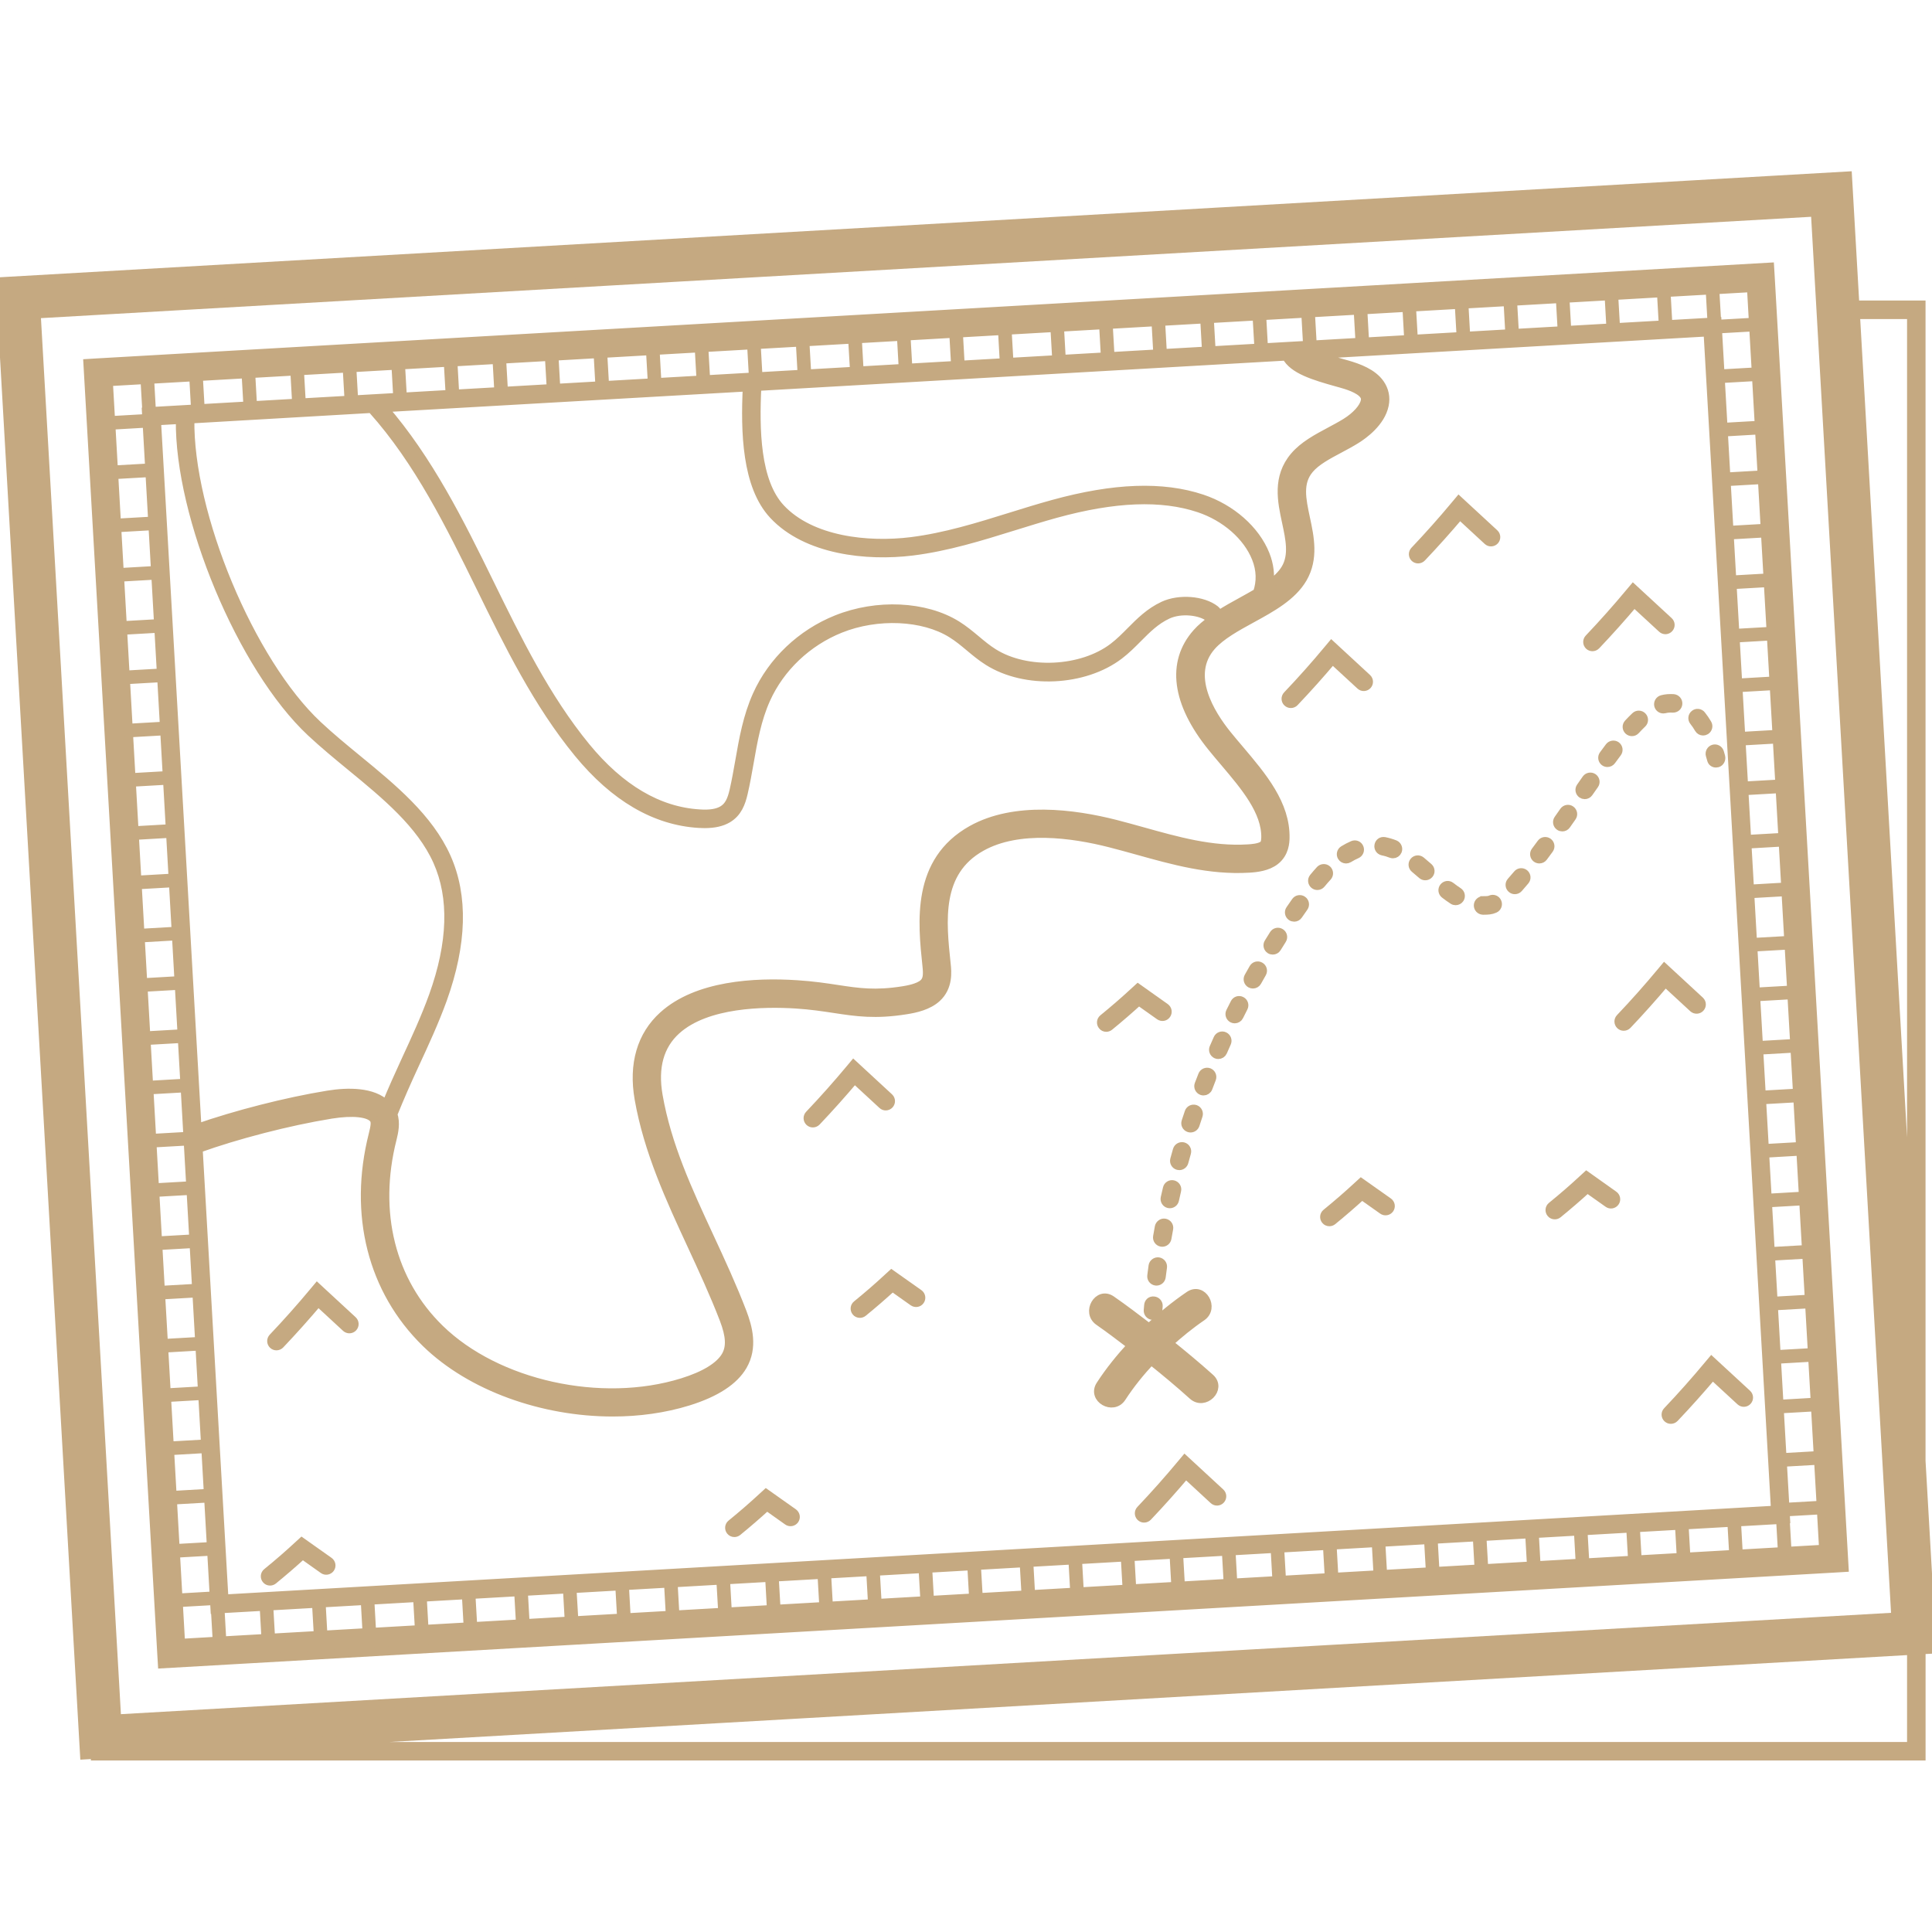 <!DOCTYPE svg PUBLIC "-//W3C//DTD SVG 1.1//EN" "http://www.w3.org/Graphics/SVG/1.1/DTD/svg11.dtd">
<!-- Uploaded to: SVG Repo, www.svgrepo.com, Transformed by: SVG Repo Mixer Tools -->
<svg fill="#C5A981" height="800px" width="800px" version="1.1" id="Layer_1" xmlns="http://www.w3.org/2000/svg" xmlns:xlink="http://www.w3.org/1999/xlink" viewBox="0 0 222.476 222.476" xml:space="preserve" stroke="#C5A981">
<g id="SVGRepo_bgCarrier" stroke-width="0"/>
<g id="SVGRepo_tracerCarrier" stroke-linecap="round" stroke-linejoin="round"/>
<g id="SVGRepo_iconCarrier"> <g> <g> <g> <path d="M221.232,168.228V35.108h-7.62l-0.852-14.86L0,32.428l9.72,169.676l1.244-0.072v0.196h210.272v-12.232l1.24-0.072 L221.232,168.228z M4.188,36.164l204.84-11.728l9.26,161.756L13.452,197.92L4.188,36.164z M220.104,201.096H27.356 l192.748-11.036V201.096z M220.104,36.24v112.204L213.68,36.24L220.104,36.24L220.104,36.24z"/> <path d="M203.864,31.876l-0.068-1.132L11.232,41.768l-1.128,0.068l8.508,148.644l0.068,1.132l192.564-11.024l1.128-0.068 L203.864,31.876z M209.36,167.6l-4.136,0.236l-0.32-5.58l4.136-0.236L209.36,167.6z M209.012,161.452l-4.136,0.24l-0.296-5.152 l4.136-0.24L209.012,161.452z M208.684,155.736l-4.136,0.236l-0.32-5.58l4.136-0.236L208.684,155.736z M89.056,59.288 c3.8,4.084,10.752,4.836,16.016,4.184c4.008-0.5,7.868-1.7,11.596-2.86c1.636-0.508,3.268-1.016,4.92-1.472 c6.78-1.864,12.172-2.068,16.472-0.636c3.052,1.016,5.576,3.224,6.588,5.756c0.552,1.376,0.576,2.736,0.136,3.996 c-0.564,0.332-1.152,0.66-1.756,0.992c-0.896,0.488-1.8,0.992-2.652,1.54c-0.14-0.196-0.24-0.408-0.452-0.576 c-1.4-1.096-4.132-1.312-5.96-0.46c-1.572,0.732-2.688,1.856-3.764,2.94c-0.632,0.636-1.284,1.296-2.016,1.848 c-3.632,2.76-9.94,3.06-13.784,0.648c-0.728-0.456-1.36-0.984-2.028-1.544c-0.68-0.568-1.388-1.156-2.192-1.656 c-3.636-2.256-9.2-2.52-13.848-0.652c-4.068,1.632-7.408,4.804-9.16,8.708c-1.108,2.464-1.564,5.056-2,7.564 c-0.204,1.144-0.408,2.324-0.672,3.468c-0.24,1.012-0.548,1.772-1.288,2.212c-0.596,0.356-1.46,0.504-2.656,0.42 c-4.728-0.284-9.132-2.88-13.1-7.716c-4.604-5.62-7.904-12.348-11.092-18.856c-3.42-6.984-6.992-14.176-12.184-20.168 l41.856-2.392C85.788,49.72,85.94,55.948,89.056,59.288z M55.344,67.636C58.56,74.2,61.888,80.988,66.58,86.712 c4.176,5.088,8.856,7.824,13.908,8.128c0.224,0.012,0.436,0.02,0.644,0.02c1.108,0,1.984-0.196,2.66-0.596 c1.152-0.68,1.552-1.812,1.812-2.932c0.272-1.176,0.484-2.372,0.688-3.532c0.424-2.436,0.864-4.956,1.916-7.292 c1.636-3.636,4.752-6.596,8.552-8.12c4.26-1.712,9.54-1.48,12.824,0.568c0.744,0.46,1.388,0.996,2.068,1.564 c0.668,0.56,1.36,1.136,2.152,1.632c4.268,2.68,11.036,2.364,15.076-0.708c0.788-0.6,1.472-1.288,2.132-1.952 c1.056-1.064,2.056-2.068,3.436-2.712c1.568-0.732,3.816-0.432,4.784,0.328c0.128,0.1,0.216,0.2,0.284,0.296 c-0.62,0.456-1.208,0.936-1.7,1.492c-3,3.388-2.38,8.056,1.744,13.144c0.468,0.58,0.96,1.16,1.456,1.744 c2.352,2.776,4.784,5.644,4.724,8.684c-0.016,0.572-0.148,0.752-0.28,0.856c-0.428,0.332-1.416,0.388-1.744,0.408 c-4.176,0.264-8.212-0.888-12.128-1.98c-1.052-0.292-2.096-0.584-3.144-0.852c-4.808-1.224-11.58-2.108-16.54,0.656 c-6.456,3.612-5.716,10.604-5.176,15.712c0.1,0.964,0.072,1.56-0.38,1.972c-0.6,0.548-1.92,0.756-2.356,0.828 c-3.2,0.508-5.12,0.224-7.556-0.148c-1.312-0.2-2.796-0.424-4.656-0.544c-4.884-0.32-11.504,0.052-15.404,3.568 c-2.528,2.276-3.496,5.596-2.8,9.596c1.056,6.028,3.608,11.544,6.084,16.884c1.268,2.744,2.584,5.584,3.7,8.484 c0.744,1.944,0.804,3.208,0.216,4.232c-0.7,1.204-2.424,2.264-4.996,3.06c-9.36,2.908-21.368,0.244-27.948-6.176 c-5.604-5.464-7.6-13.416-5.464-21.856c0.2-0.808,0.436-1.852,0.092-2.86c0.772-1.92,1.616-3.828,2.476-5.684 c1.136-2.452,2.308-4.984,3.236-7.552c2.288-6.384,2.436-11.884,0.444-16.348c-2.032-4.54-6.2-7.968-10.236-11.28 c-1.548-1.272-3.148-2.584-4.592-3.94c-7.78-7.276-14.884-24.34-14.704-35.24l20.964-1.216c0.02,0.04,0.012,0.088,0.044,0.124 C48.24,53.148,51.852,60.512,55.344,67.636z M35.808,84.32c1.472,1.376,3.084,2.704,4.648,3.988 c3.928,3.228,7.996,6.568,9.916,10.864c1.872,4.188,1.712,9.408-0.48,15.504c-0.908,2.52-2.068,5.032-3.192,7.46 c-0.764,1.652-1.52,3.344-2.228,5.056c-1.532-1.508-4.42-1.48-6.704-1.108c-4.832,0.784-10.604,2.276-15.064,3.828l-4.664-81.44 l2.708-0.156C20.604,59.484,27.86,76.888,35.808,84.32z M38.128,128.32c2.508-0.404,4.38-0.2,4.912,0.524 c0.252,0.344,0.132,0.92-0.084,1.796c-2.328,9.208-0.108,17.956,6.084,24c5.196,5.068,13.492,7.976,21.512,7.976 c2.996,0,5.952-0.404,8.696-1.252c3.172-0.984,5.284-2.36,6.284-4.092c1.228-2.12,0.612-4.416-0.06-6.176 c-1.14-2.972-2.472-5.848-3.76-8.628c-2.524-5.444-4.908-10.584-5.908-16.32c-0.564-3.24,0.136-5.768,2.084-7.524 c3.484-3.144,10.096-3.216,13.74-2.992c1.76,0.112,3.136,0.324,4.464,0.524c2.524,0.384,4.7,0.712,8.252,0.144 c1.124-0.176,2.548-0.5,3.528-1.392c1.38-1.26,1.196-3.032,1.104-3.884c-0.528-4.976-1.124-10.616,4.028-13.496 c4.288-2.404,10.46-1.568,14.868-0.436c1.032,0.26,2.064,0.552,3.096,0.836c4.1,1.144,8.32,2.336,12.872,2.064 c0.932-0.056,2.12-0.204,2.996-0.88c1.116-0.868,1.148-2.164,1.16-2.596c0.084-3.904-2.632-7.104-5.256-10.204 c-0.484-0.568-0.964-1.136-1.42-1.7c-1.936-2.392-4.748-6.896-1.808-10.216c1.084-1.228,2.876-2.208,4.608-3.156 c2.3-1.256,4.68-2.556,5.892-4.636c1.332-2.292,0.804-4.76,0.336-6.936c-0.468-2.2-0.876-4.096,0.436-5.644 c0.78-0.924,2.08-1.616,3.456-2.348c0.66-0.352,1.32-0.704,1.932-1.088c0.84-0.52,2.836-1.948,3.244-3.936 c0.184-0.884,0.008-1.74-0.504-2.472c-0.864-1.232-2.504-1.824-3.836-2.2l-0.52-0.148c-0.812-0.228-2.112-0.6-3.112-1 l45.224-2.592l7.768,135.644L25.808,184.112l-2.972-51.856C27.244,130.672,33.2,129.12,38.128,128.32z M208.332,149.588 l-4.136,0.236l-0.296-5.152l4.136-0.236L208.332,149.588z M208.004,143.872l-4.136,0.236l-0.32-5.58l4.136-0.236L208.004,143.872 z M207.652,137.724l-4.136,0.24l-0.296-5.152l4.136-0.24L207.652,137.724z M207.324,132.008l-4.136,0.236l-0.32-5.58l4.136-0.236 L207.324,132.008z M206.972,125.86l-4.136,0.236l-0.296-5.152l4.136-0.236L206.972,125.86z M206.644,120.144l-4.136,0.236 l-0.32-5.58l4.136-0.236L206.644,120.144z M206.296,113.992l-4.136,0.236l-0.296-5.152L206,108.84L206.296,113.992z M205.964,108.276l-4.136,0.236l-0.32-5.58l4.136-0.236L205.964,108.276z M205.616,102.128l-4.136,0.24l-0.296-5.152l4.136-0.24 L205.616,102.128z M205.288,96.412l-4.136,0.236l-0.32-5.58l4.136-0.236L205.288,96.412z M204.936,90.264L200.8,90.5 l-0.296-5.152l4.136-0.236L204.936,90.264z M204.608,84.548l-4.136,0.236l-0.32-5.58l4.136-0.236L204.608,84.548z M204.256,78.4 l-4.136,0.24l-0.296-5.152l4.136-0.24L204.256,78.4z M203.928,72.684l-4.136,0.236l-0.32-5.58l4.136-0.236L203.928,72.684z M203.576,66.536l-4.136,0.236l-0.296-5.152l4.136-0.236L203.576,66.536z M203.248,60.82l-4.136,0.236l-0.32-5.58l4.136-0.236 L203.248,60.82z M202.896,54.672l-4.136,0.24l-0.296-5.148l4.136-0.24L202.896,54.672z M202.568,48.956l-4.136,0.236l-0.32-5.58 l4.136-0.236L202.568,48.956z M202.22,42.808l-4.136,0.236l-0.296-5.148l4.136-0.236L202.22,42.808z M201.668,33.14l0.224,3.952 l-4.136,0.236l-0.016-0.28l-0.044,0.004l-0.212-3.672L201.668,33.14z M196.916,33.408l0.208,3.672l-5.044,0.288l-0.208-3.672 L196.916,33.408z M191.304,33.728l0.212,3.672l-5.464,0.312l-0.212-3.672L191.304,33.728z M185.276,34.076l0.208,3.672 l-5.048,0.288l-0.208-3.672L185.276,34.076z M179.66,34.396l0.212,3.672l-5.464,0.312l-0.212-3.672L179.66,34.396z M173.636,34.744l0.208,3.672l-5.044,0.288l-0.208-3.672L173.636,34.744z M168.02,35.064l0.212,3.672l-5.464,0.312l-0.212-3.672 L168.02,35.064z M161.992,35.408l0.208,3.672l-5.044,0.288l-0.208-3.672L161.992,35.408z M156.38,35.728l0.212,3.672 l-5.464,0.312l-0.212-3.672L156.38,35.728z M150.348,36.076l0.208,3.672l-5.044,0.288l-0.208-3.672L150.348,36.076z M144.736,36.396l0.216,3.672l-5.468,0.312l-0.212-3.672L144.736,36.396z M138.708,36.74l0.208,3.672l-5.044,0.288l-0.208-3.672 L138.708,36.74z M133.1,37.064l0.208,3.672l-5.464,0.312l-0.212-3.672L133.1,37.064z M127.064,37.408l0.208,3.672l-5.044,0.288 l-0.208-3.672L127.064,37.408z M121.456,37.728l0.212,3.672l-5.464,0.312l-0.212-3.672L121.456,37.728z M115.424,38.076 l0.208,3.672l-5.044,0.288l-0.208-3.672L115.424,38.076z M109.812,38.396l0.212,3.672l-5.464,0.312l-0.212-3.672L109.812,38.396z M103.784,38.74l0.208,3.672L98.948,42.7l-0.208-3.672L103.784,38.74z M98.168,39.064l0.216,3.672l-5.468,0.312l-0.212-3.672 L98.168,39.064z M92.14,39.408l0.208,3.672l-5.044,0.288l-0.208-3.672L92.14,39.408z M87.172,44.516l60.94-3.496 c0.796,1.544,3.22,2.264,5.832,2.996l0.516,0.144c0.516,0.144,2.084,0.588,2.592,1.32c0.156,0.22,0.2,0.44,0.14,0.712 c-0.152,0.756-1.024,1.728-2.216,2.468c-0.576,0.356-1.192,0.684-1.804,1.012c-1.504,0.804-3.064,1.632-4.12,2.884 c-2.036,2.4-1.444,5.156-0.92,7.584c0.416,1.948,0.812,3.788-0.084,5.324c-0.42,0.72-1.096,1.336-1.9,1.916 c0.156-1.148,0.032-2.34-0.448-3.536c-1.132-2.832-3.924-5.288-7.28-6.408c-4.532-1.512-10.14-1.308-17.132,0.616 c-1.664,0.456-3.312,0.968-4.956,1.48c-3.684,1.148-7.492,2.332-11.404,2.82c-4.984,0.62-11.536-0.064-15.048-3.832 C87.032,55.46,86.928,49.46,87.172,44.516z M86.532,39.728L86.74,43.4l-5.464,0.312l-0.212-3.672L86.532,39.728z M80.5,40.076 l0.208,3.672l-5.044,0.288l-0.208-3.672L80.5,40.076z M74.888,40.396l0.212,3.672l-5.464,0.312l-0.212-3.672L74.888,40.396z M68.856,40.74l0.208,3.672L64.02,44.7l-0.208-3.672L68.856,40.74z M63.244,41.06l0.216,3.672l-5.468,0.312l-0.212-3.672 L63.244,41.06z M57.216,41.408l0.208,3.672l-5.044,0.288l-0.208-3.672L57.216,41.408z M51.604,41.728l0.212,3.672l-5.464,0.312 L46.14,42.04L51.604,41.728z M45.576,42.072l0.208,3.672l-5.044,0.288l-0.208-3.672L45.576,42.072z M39.964,42.396l0.212,3.672 l-5.464,0.312L34.5,42.708L39.964,42.396z M33.932,42.74l0.208,3.672L29.096,46.7l-0.208-3.672L33.932,42.74z M28.32,43.06 l0.212,3.672l-5.464,0.312l-0.212-3.672L28.32,43.06z M22.292,43.408L22.5,47.08l-5.044,0.288l-0.208-3.672L22.292,43.408z M12.496,43.968l4.184-0.24l0.212,3.672l-0.048,0.004l0.044,0.776l-4.136,0.236L12.496,43.968z M12.788,48.98l4.136-0.24 l0.292,5.128l-4.136,0.236L12.788,48.98z M13.112,54.672l4.136-0.236l0.316,5.552l-4.136,0.236L13.112,54.672z M13.46,60.788 l4.136-0.236l0.292,5.124l-4.136,0.24L13.46,60.788z M13.788,66.48l4.136-0.236l0.316,5.552l-4.136,0.236L13.788,66.48z M14.136,72.596l4.136-0.236l0.292,5.124l-4.136,0.236L14.136,72.596z M14.464,78.288l4.136-0.236l0.316,5.552L14.78,83.84 L14.464,78.288z M14.812,84.408l4.136-0.236l0.292,5.124l-4.136,0.236L14.812,84.408z M15.14,90.096l4.136-0.236l0.316,5.552 l-4.136,0.236L15.14,90.096z M15.488,96.216l4.136-0.24l0.292,5.124l-4.136,0.236L15.488,96.216z M15.816,101.904l4.136-0.236 l0.316,5.552l-4.136,0.236L15.816,101.904z M16.164,108.024l4.136-0.24l0.292,5.124l-4.136,0.24L16.164,108.024z M16.492,113.712 l4.136-0.236l0.316,5.552l-4.136,0.236L16.492,113.712z M16.84,119.832l4.136-0.236l0.292,5.124l-4.136,0.24L16.84,119.832z M17.168,125.52l4.136-0.236l0.316,5.552l-4.136,0.236L17.168,125.52z M17.516,131.64l4.136-0.236l0.292,5.124l-4.136,0.236 L17.516,131.64z M17.844,137.328l4.136-0.236l0.316,5.552l-4.136,0.236L17.844,137.328z M18.192,143.448l4.136-0.236l0.292,5.124 l-4.136,0.236L18.192,143.448z M18.516,149.136l4.14-0.236l0.316,5.552l-4.136,0.236L18.516,149.136z M18.868,155.256l4.136-0.24 l0.292,5.124l-4.136,0.236L18.868,155.256z M19.196,160.944l4.136-0.236l0.316,5.552l-4.136,0.236L19.196,160.944z M19.548,167.064l4.136-0.24l0.292,5.124l-4.136,0.24L19.548,167.064z M19.872,172.752l4.136-0.236l0.316,5.552l-4.136,0.236 L19.872,172.752z M20.22,178.872l4.136-0.236l0.292,5.124L20.512,184L20.22,178.872z M20.812,189.216l-0.264-4.656l4.136-0.236 l0.024,0.42l0.032,0.564l0.044-0.004l0.212,3.672L20.812,189.216z M25.56,188.944l-0.208-3.672l5.048-0.288l0.208,3.672 L25.56,188.944z M31.176,188.624l-0.212-3.672l5.464-0.312l0.212,3.672L31.176,188.624z M37.204,188.276l-0.208-3.672 l5.044-0.288l0.208,3.672L37.204,188.276z M42.812,187.956l-0.208-3.672l5.464-0.312l0.212,3.672L42.812,187.956z M48.848,187.612l-0.208-3.672l5.044-0.288l0.208,3.672L48.848,187.612z M54.456,187.292l-0.212-3.672l5.464-0.312l0.212,3.672 L54.456,187.292z M60.488,186.944l-0.208-3.672l5.044-0.288l0.208,3.672L60.488,186.944z M66.1,186.624l-0.216-3.672l5.468-0.312 l0.212,3.672L66.1,186.624z M72.128,186.276l-0.208-3.672l5.044-0.288l0.208,3.672L72.128,186.276z M77.736,185.956l-0.208-3.672 l5.464-0.312l0.212,3.672L77.736,185.956z M83.772,185.612l-0.208-3.672l5.044-0.288l0.208,3.672L83.772,185.612z M89.384,185.292l-0.212-3.672l5.464-0.312l0.212,3.672L89.384,185.292z M95.412,184.944l-0.208-3.672l5.044-0.288l0.208,3.672 L95.412,184.944z M101.024,184.624l-0.212-3.672l5.464-0.312l0.212,3.672L101.024,184.624z M107.052,184.28l-0.208-3.672 l5.044-0.288l0.208,3.672L107.052,184.28z M112.668,183.956l-0.216-3.672l5.468-0.312l0.212,3.672L112.668,183.956z M118.696,183.612l-0.208-3.672l5.044-0.288l0.208,3.672L118.696,183.612z M124.304,183.292l-0.208-3.672l5.464-0.312 l0.212,3.672L124.304,183.292z M130.34,182.944l-0.208-3.672l5.044-0.288l0.208,3.672L130.34,182.944z M135.948,182.624 l-0.212-3.672l5.464-0.312l0.212,3.672L135.948,182.624z M141.98,182.28l-0.208-3.672l5.044-0.288l0.208,3.672L141.98,182.28z M147.588,181.96l-0.212-3.672l5.464-0.312l0.212,3.672L147.588,181.96z M153.62,181.612l-0.208-3.672l5.048-0.288l0.208,3.672 L153.62,181.612z M159.232,181.292l-0.212-3.672l5.464-0.312l0.212,3.672L159.232,181.292z M165.26,180.944l-0.208-3.672 l5.044-0.288l0.208,3.672L165.26,180.944z M170.876,180.624l-0.212-3.672l5.464-0.312l0.212,3.672L170.876,180.624z M176.904,180.28l-0.208-3.672l5.044-0.288l0.208,3.672L176.904,180.28z M182.516,179.96l-0.212-3.672l5.464-0.312l0.212,3.672 L182.516,179.96z M188.544,179.612l-0.208-3.672l5.044-0.288l0.208,3.672L188.544,179.612z M194.156,179.292l-0.212-3.672 l5.468-0.312l0.212,3.672L194.156,179.292z M200.188,178.948l-0.208-3.672l5.044-0.288l0.208,3.672L200.188,178.948z M205.26,168.404l4.136-0.236l0.296,5.152l-4.136,0.236L205.26,168.404z M205.8,178.624l-0.212-3.672l0.044-0.004l-0.048-0.832 l4.136-0.236l0.256,4.504L205.8,178.624z"/> <path d="M84.564,176.496c0.124,0,0.252-0.04,0.36-0.128c1.168-0.952,2.304-1.936,3.388-2.924l2.396,1.7 c0.248,0.18,0.608,0.12,0.788-0.136c0.184-0.256,0.12-0.608-0.132-0.792l-3.144-2.224l-0.34,0.312 c-1.164,1.08-2.4,2.152-3.672,3.188c-0.244,0.196-0.276,0.556-0.08,0.796C84.236,176.428,84.4,176.496,84.564,176.496z"/> <path d="M183.376,74.488c0.148,0,0.3-0.06,0.412-0.176c1.52-1.6,2.992-3.248,4.388-4.9l3.216,2.964 c0.232,0.22,0.584,0.204,0.8-0.032c0.212-0.232,0.196-0.588-0.036-0.8l-4.088-3.772l-0.384,0.456 c-1.488,1.788-3.076,3.576-4.716,5.304c-0.216,0.228-0.208,0.584,0.02,0.804C183.096,74.44,183.236,74.488,183.376,74.488z"/> <path d="M163.3,64.38c0.148,0,0.3-0.06,0.412-0.176c1.52-1.6,2.992-3.248,4.388-4.9l3.208,2.964 c0.232,0.216,0.588,0.2,0.804-0.032c0.212-0.232,0.196-0.588-0.032-0.8l-4.088-3.776l-0.384,0.46 c-1.488,1.788-3.076,3.576-4.716,5.304c-0.216,0.228-0.208,0.584,0.02,0.804C163.02,64.328,163.16,64.38,163.3,64.38z"/> <path d="M148.644,81.032c0.144,0.004,0.296-0.056,0.408-0.172c1.524-1.6,2.996-3.248,4.388-4.9l3.216,2.964 c0.232,0.216,0.584,0.2,0.8-0.032c0.212-0.232,0.196-0.588-0.036-0.8l-4.088-3.776l-0.384,0.46 c-1.484,1.788-3.072,3.572-4.716,5.3c-0.216,0.228-0.208,0.584,0.02,0.8C148.36,80.98,148.5,81.032,148.644,81.032z"/> <path d="M127.384,118.316c0.124,0,0.252-0.04,0.36-0.128c1.168-0.952,2.304-1.936,3.388-2.924l2.4,1.7 c0.26,0.18,0.608,0.124,0.788-0.136c0.184-0.256,0.12-0.608-0.132-0.792l-3.148-2.232l-0.34,0.312 c-1.164,1.08-2.4,2.152-3.672,3.188c-0.244,0.196-0.276,0.556-0.08,0.796C127.056,118.244,127.22,118.316,127.384,118.316z"/> <path d="M156.396,136.512c-1.164,1.08-2.4,2.152-3.672,3.188c-0.244,0.196-0.276,0.556-0.08,0.796 c0.108,0.14,0.272,0.208,0.436,0.208c0.124,0,0.252-0.04,0.36-0.128c1.168-0.952,2.304-1.936,3.388-2.924l2.396,1.696 c0.248,0.176,0.608,0.12,0.788-0.136c0.184-0.256,0.12-0.608-0.132-0.792l-3.144-2.22L156.396,136.512z"/> <path d="M98.66,150.252c-0.244,0.196-0.276,0.556-0.08,0.796c0.108,0.14,0.272,0.208,0.436,0.208c0.124,0,0.252-0.04,0.36-0.128 c1.164-0.948,2.3-1.932,3.384-2.924l2.4,1.7c0.26,0.176,0.608,0.124,0.788-0.136c0.184-0.256,0.12-0.608-0.132-0.792 l-3.148-2.224l-0.34,0.312C101.164,148.148,99.928,149.22,98.66,150.252z"/> <path d="M136.436,168.108l-0.384,0.46c-1.488,1.788-3.076,3.576-4.716,5.304c-0.216,0.228-0.208,0.584,0.02,0.804 c0.108,0.104,0.248,0.156,0.392,0.156c0.148,0,0.3-0.06,0.412-0.176c1.52-1.6,2.992-3.248,4.388-4.9l3.208,2.964 c0.232,0.216,0.592,0.2,0.804-0.032c0.212-0.232,0.196-0.588-0.032-0.8L136.436,168.108z"/> <path d="M31.096,182.084c0.124,0,0.252-0.04,0.36-0.128c1.18-0.964,2.32-1.944,3.388-2.924l2.396,1.7 c0.248,0.18,0.608,0.12,0.788-0.136c0.184-0.256,0.12-0.608-0.132-0.792l-3.144-2.224l-0.34,0.312 c-1.144,1.064-2.38,2.14-3.672,3.188c-0.244,0.196-0.276,0.556-0.08,0.796C30.768,182.016,30.932,182.084,31.096,182.084z"/> <path d="M195.784,116.048c0.212-0.232,0.196-0.588-0.032-0.8l-4.088-3.776l-0.384,0.46c-1.5,1.804-3.084,3.588-4.716,5.304 c-0.216,0.228-0.208,0.584,0.02,0.804c0.108,0.104,0.248,0.156,0.392,0.156c0.148,0,0.3-0.06,0.412-0.176 c1.508-1.588,2.98-3.236,4.384-4.9l3.212,2.964C195.216,116.292,195.576,116.28,195.784,116.048z"/> <path d="M192.012,163.304c0.108,0.104,0.248,0.156,0.392,0.156c0.148,0,0.3-0.06,0.412-0.176c1.52-1.6,2.992-3.248,4.388-4.9 l3.216,2.964c0.236,0.216,0.588,0.2,0.8-0.032c0.212-0.232,0.196-0.588-0.036-0.8l-4.088-3.772l-0.384,0.456 c-1.488,1.788-3.076,3.576-4.716,5.304C191.776,162.728,191.784,163.088,192.012,163.304z"/> <path d="M93.604,129.328c0.148,0,0.3-0.06,0.412-0.176c1.516-1.596,2.988-3.244,4.384-4.9l3.212,2.964 c0.228,0.22,0.584,0.2,0.8-0.032c0.212-0.232,0.196-0.588-0.032-0.8l-4.088-3.776l-0.384,0.46c-1.492,1.792-3.08,3.576-4.716,5.3 c-0.216,0.228-0.208,0.584,0.02,0.804C93.32,129.276,93.46,129.328,93.604,129.328z"/> <path d="M31.836,154.996c0.148,0,0.3-0.06,0.412-0.176c1.52-1.6,2.992-3.248,4.388-4.9l3.208,2.964 c0.236,0.216,0.592,0.2,0.804-0.032c0.212-0.232,0.196-0.588-0.032-0.8l-4.092-3.78l-0.384,0.46 c-1.488,1.788-3.076,3.576-4.716,5.304c-0.216,0.228-0.208,0.584,0.02,0.804C31.552,154.944,31.692,154.996,31.836,154.996z"/> <path d="M178.6,139.704c0.108,0.14,0.272,0.208,0.436,0.208c0.124,0,0.252-0.04,0.36-0.128c1.18-0.964,2.32-1.944,3.388-2.924 l2.396,1.696c0.248,0.188,0.608,0.124,0.788-0.132c0.184-0.252,0.12-0.608-0.132-0.788l-3.144-2.232l-0.34,0.312 c-1.144,1.064-2.38,2.14-3.672,3.188C178.436,139.104,178.4,139.46,178.6,139.704z"/> <path d="M132.252,150.312l-0.048,0.568c-0.024,0.312,0.208,0.584,0.52,0.612c0.016,0,0.032,0,0.048,0 c0.292,0,0.54-0.224,0.568-0.52l0.048-0.568c0.024-0.312-0.208-0.584-0.52-0.612C132.508,149.752,132.276,150,132.252,150.312z"/> <path d="M149.208,103.812l-0.644,0.932c-0.18,0.256-0.112,0.612,0.14,0.788c0.1,0.068,0.212,0.1,0.324,0.1 c0.18,0,0.356-0.084,0.464-0.244l0.644-0.924c0.18-0.256,0.116-0.612-0.14-0.788 C149.748,103.496,149.388,103.556,149.208,103.812z"/> <path d="M195.632,83.916c0.104,0.18,0.292,0.28,0.488,0.28c0.096,0,0.196-0.024,0.288-0.08c0.268-0.16,0.36-0.504,0.2-0.776 c-0.212-0.356-0.436-0.692-0.684-1c-0.196-0.248-0.556-0.284-0.796-0.084c-0.244,0.196-0.28,0.552-0.084,0.796 C195.26,83.316,195.452,83.608,195.632,83.916z"/> <path d="M191.4,80.544c-0.304,0.076-0.484,0.388-0.412,0.688c0.068,0.256,0.296,0.424,0.552,0.424 c0.048,0,0.092-0.004,0.14-0.016c0.144-0.036,0.292-0.064,0.452-0.076c0.168-0.012,0.328-0.016,0.496,0 c0.336,0.004,0.584-0.22,0.6-0.528c0.02-0.312-0.22-0.584-0.532-0.604c-0.22-0.008-0.444-0.016-0.664,0.004 C191.816,80.452,191.604,80.492,191.4,80.544z"/> <path d="M182.484,91.524c0.18,0,0.356-0.084,0.464-0.244l0.648-0.924c0.18-0.256,0.116-0.608-0.136-0.788 c-0.256-0.18-0.608-0.12-0.792,0.136l-0.648,0.928c-0.18,0.256-0.116,0.608,0.14,0.788 C182.26,91.488,182.372,91.524,182.484,91.524z"/> <path d="M185.328,86.008l-0.68,0.916c-0.184,0.252-0.132,0.604,0.12,0.792c0.1,0.076,0.22,0.108,0.336,0.108 c0.172,0,0.344-0.08,0.456-0.232l0.672-0.908c0.188-0.252,0.136-0.608-0.112-0.796C185.872,85.708,185.512,85.76,185.328,86.008z "/> <path d="M179.904,95.24c0.18,0,0.356-0.084,0.464-0.244l0.644-0.92c0.184-0.256,0.124-0.608-0.132-0.792 c-0.248-0.184-0.608-0.12-0.788,0.132l-0.652,0.932c-0.18,0.256-0.116,0.612,0.14,0.788 C179.676,95.208,179.788,95.24,179.904,95.24z"/> <path d="M188.336,84.088c0.232-0.248,0.444-0.472,0.648-0.668l0.116-0.112c0.228-0.216,0.236-0.576,0.02-0.8 c-0.216-0.228-0.58-0.236-0.8-0.02l-0.116,0.112c-0.22,0.208-0.456,0.452-0.704,0.72c-0.212,0.232-0.196,0.588,0.036,0.8 c0.108,0.1,0.248,0.148,0.384,0.148C188.072,84.272,188.224,84.208,188.336,84.088z"/> <path d="M167.928,102.696c-0.296-0.192-0.588-0.408-0.88-0.632c-0.244-0.196-0.596-0.148-0.792,0.104 c-0.192,0.248-0.144,0.604,0.104,0.796c0.316,0.244,0.632,0.472,0.952,0.68c0.092,0.064,0.204,0.092,0.308,0.092 c0.184,0,0.368-0.088,0.476-0.256C168.264,103.216,168.188,102.864,167.928,102.696z"/> <path d="M163.752,100.728c0.108,0.096,0.244,0.14,0.376,0.14c0.156,0,0.312-0.064,0.424-0.192c0.208-0.236,0.184-0.592-0.052-0.8 c-0.292-0.252-0.58-0.504-0.876-0.748c-0.248-0.204-0.604-0.16-0.796,0.08c-0.2,0.244-0.164,0.6,0.08,0.8 C163.192,100.24,163.472,100.48,163.752,100.728z"/> <path d="M159.216,98.008c0.328,0.064,0.656,0.16,0.976,0.288c0.072,0.028,0.14,0.04,0.212,0.04c0.228,0,0.436-0.136,0.528-0.356 c0.112-0.292-0.028-0.62-0.316-0.74c-0.388-0.152-0.78-0.268-1.18-0.348c-0.348-0.064-0.608,0.144-0.664,0.452 C158.708,97.652,158.912,97.948,159.216,98.008z"/> <path d="M174.44,102.468c0.156,0,0.312-0.064,0.424-0.192c0.244-0.272,0.492-0.564,0.748-0.872c0.204-0.24,0.168-0.596-0.072-0.8 c-0.244-0.2-0.6-0.168-0.796,0.072c-0.252,0.3-0.496,0.584-0.732,0.848c-0.208,0.236-0.184,0.592,0.052,0.8 C174.172,102.424,174.308,102.468,174.44,102.468z"/> <path d="M171.668,103.588c-0.108,0.048-0.208,0.076-0.28,0.084c-0.164,0.016-0.324,0.028-0.504,0.028l-0.1,0.568l0.028-0.568 c-0.008,0-0.02,0-0.028,0c-0.3,0-0.552,0.236-0.568,0.536c-0.016,0.316,0.228,0.58,0.54,0.596h0.152 c0.196,0,0.396-0.008,0.6-0.032c0.192-0.02,0.392-0.076,0.604-0.168c0.288-0.124,0.42-0.456,0.296-0.744 C172.288,103.596,171.96,103.464,171.668,103.588z"/> <path d="M177.264,98.928c0.172,0,0.344-0.08,0.452-0.228l0.676-0.916c0.184-0.252,0.128-0.608-0.12-0.792 c-0.252-0.184-0.612-0.132-0.792,0.124l-0.672,0.908c-0.188,0.248-0.136,0.604,0.112,0.792 C177.024,98.892,177.144,98.928,177.264,98.928z"/> <path d="M133.736,147.044c0.048-0.372,0.092-0.74,0.148-1.112c0.044-0.312-0.172-0.596-0.48-0.644 c-0.288-0.04-0.596,0.168-0.644,0.48c-0.056,0.38-0.1,0.756-0.148,1.136c-0.04,0.312,0.18,0.592,0.492,0.632 c0.024,0.004,0.048,0.004,0.072,0.004C133.452,147.54,133.7,147.332,133.736,147.044z"/> <path d="M134.156,137.944c-0.068,0.304,0.124,0.608,0.428,0.676c0.044,0.008,0.084,0.012,0.124,0.012 c0.26,0,0.496-0.18,0.556-0.444l0.248-1.096c0.076-0.304-0.116-0.608-0.42-0.68c-0.296-0.076-0.612,0.12-0.68,0.424 L134.156,137.944z"/> <path d="M140.068,121.404c0.072,0.032,0.148,0.044,0.224,0.044c0.22,0,0.428-0.128,0.52-0.34c0.148-0.344,0.3-0.684,0.452-1.024 c0.128-0.284,0.004-0.62-0.28-0.752c-0.28-0.136-0.624-0.008-0.752,0.28c-0.16,0.348-0.312,0.696-0.46,1.044 C139.648,120.944,139.78,121.276,140.068,121.404z"/> <path d="M152.824,100.148c-0.232-0.212-0.588-0.192-0.8,0.028c-0.264,0.288-0.52,0.584-0.764,0.884 c-0.2,0.244-0.164,0.6,0.08,0.8c0.104,0.084,0.236,0.128,0.36,0.128c0.164,0,0.328-0.072,0.436-0.208 c0.232-0.28,0.468-0.56,0.72-0.828C153.068,100.72,153.056,100.364,152.824,100.148z"/> <path d="M138.392,125.608c0.068,0.024,0.132,0.036,0.2,0.036c0.232,0,0.444-0.14,0.532-0.368l0.404-1.052 c0.112-0.292-0.032-0.62-0.32-0.736c-0.296-0.104-0.62,0.028-0.736,0.324l-0.412,1.064 C137.948,125.168,138.1,125.496,138.392,125.608z"/> <path d="M135.652,134.224c0.052,0.012,0.1,0.02,0.148,0.02c0.248,0,0.48-0.168,0.548-0.42c0.096-0.36,0.2-0.72,0.3-1.08 c0.088-0.3-0.084-0.616-0.388-0.704c-0.288-0.084-0.612,0.088-0.7,0.388c-0.108,0.368-0.212,0.736-0.308,1.1 C135.172,133.832,135.352,134.144,135.652,134.224z"/> <path d="M136.92,129.88c0.06,0.02,0.116,0.028,0.176,0.028c0.24,0,0.46-0.152,0.54-0.392l0.352-1.068 c0.1-0.296-0.06-0.616-0.352-0.72c-0.316-0.092-0.62,0.064-0.72,0.356l-0.36,1.08C136.456,129.464,136.62,129.784,136.92,129.88z "/> <path d="M134.396,142.596c0.064-0.368,0.128-0.736,0.2-1.1c0.06-0.308-0.144-0.604-0.452-0.664 c-0.296-0.064-0.6,0.148-0.664,0.452c-0.072,0.376-0.136,0.752-0.2,1.124c-0.052,0.308,0.156,0.6,0.464,0.652 c0.032,0.004,0.064,0.008,0.092,0.008C134.108,143.068,134.348,142.872,134.396,142.596z"/> <path d="M146.26,109.34c0.092,0.06,0.2,0.084,0.3,0.084c0.188,0,0.376-0.092,0.48-0.268l0.596-0.956 c0.168-0.264,0.084-0.616-0.18-0.78c-0.268-0.168-0.612-0.088-0.78,0.18l-0.596,0.96 C145.912,108.824,145.996,109.176,146.26,109.34z"/> <path d="M144,113.26c0.088,0.048,0.184,0.072,0.276,0.072c0.2,0,0.392-0.104,0.496-0.292l0.552-0.98 c0.156-0.272,0.064-0.616-0.212-0.772c-0.272-0.156-0.616-0.068-0.772,0.208l-0.56,0.992 C143.628,112.76,143.724,113.108,144,113.26z"/> <path d="M155.304,98.848c0.296-0.184,0.604-0.348,0.92-0.484c0.288-0.124,0.42-0.456,0.3-0.744 c-0.116-0.292-0.444-0.424-0.74-0.3c-0.372,0.16-0.728,0.344-1.08,0.564c-0.264,0.168-0.348,0.516-0.18,0.78 c0.104,0.172,0.292,0.268,0.48,0.268C155.104,98.932,155.212,98.904,155.304,98.848z"/> <path d="M141.928,117.28c0.084,0.04,0.168,0.06,0.252,0.06c0.208,0,0.412-0.116,0.508-0.316l0.504-1.004 c0.144-0.28,0.032-0.62-0.248-0.76c-0.272-0.144-0.616-0.036-0.756,0.244l-0.512,1.016 C141.536,116.8,141.652,117.14,141.928,117.28z"/> <path d="M197.084,87.5c0.064,0.244,0.276,0.384,0.516,0.384c0.06,0,0.112-0.008,0.172-0.024c0.3-0.084,0.468-0.432,0.388-0.736 c-0.048-0.168-0.092-0.332-0.144-0.504c-0.096-0.296-0.408-0.464-0.712-0.372c-0.296,0.092-0.464,0.412-0.376,0.708 C196.98,87.116,197.02,87.272,197.084,87.5z"/> <path d="M126.54,152.148c1.288,0.892,2.52,1.844,3.768,2.788c-1.304,1.42-2.528,2.916-3.592,4.56 c-0.996,1.536,1.456,2.956,2.448,1.432c1-1.544,2.152-2.952,3.388-4.28c1.636,1.304,3.24,2.64,4.796,4.044 c1.352,1.216,3.364-0.78,2.004-2.004c-1.552-1.396-3.156-2.72-4.776-4.024c1.2-1.084,2.456-2.116,3.808-3.036 c1.5-1.02,0.084-3.476-1.432-2.448c-1.656,1.128-3.188,2.388-4.636,3.732c-1.432-1.092-2.86-2.184-4.344-3.212 C126.468,148.66,125.052,151.116,126.54,152.148z"/> </g> </g> </g> </g>
</svg>